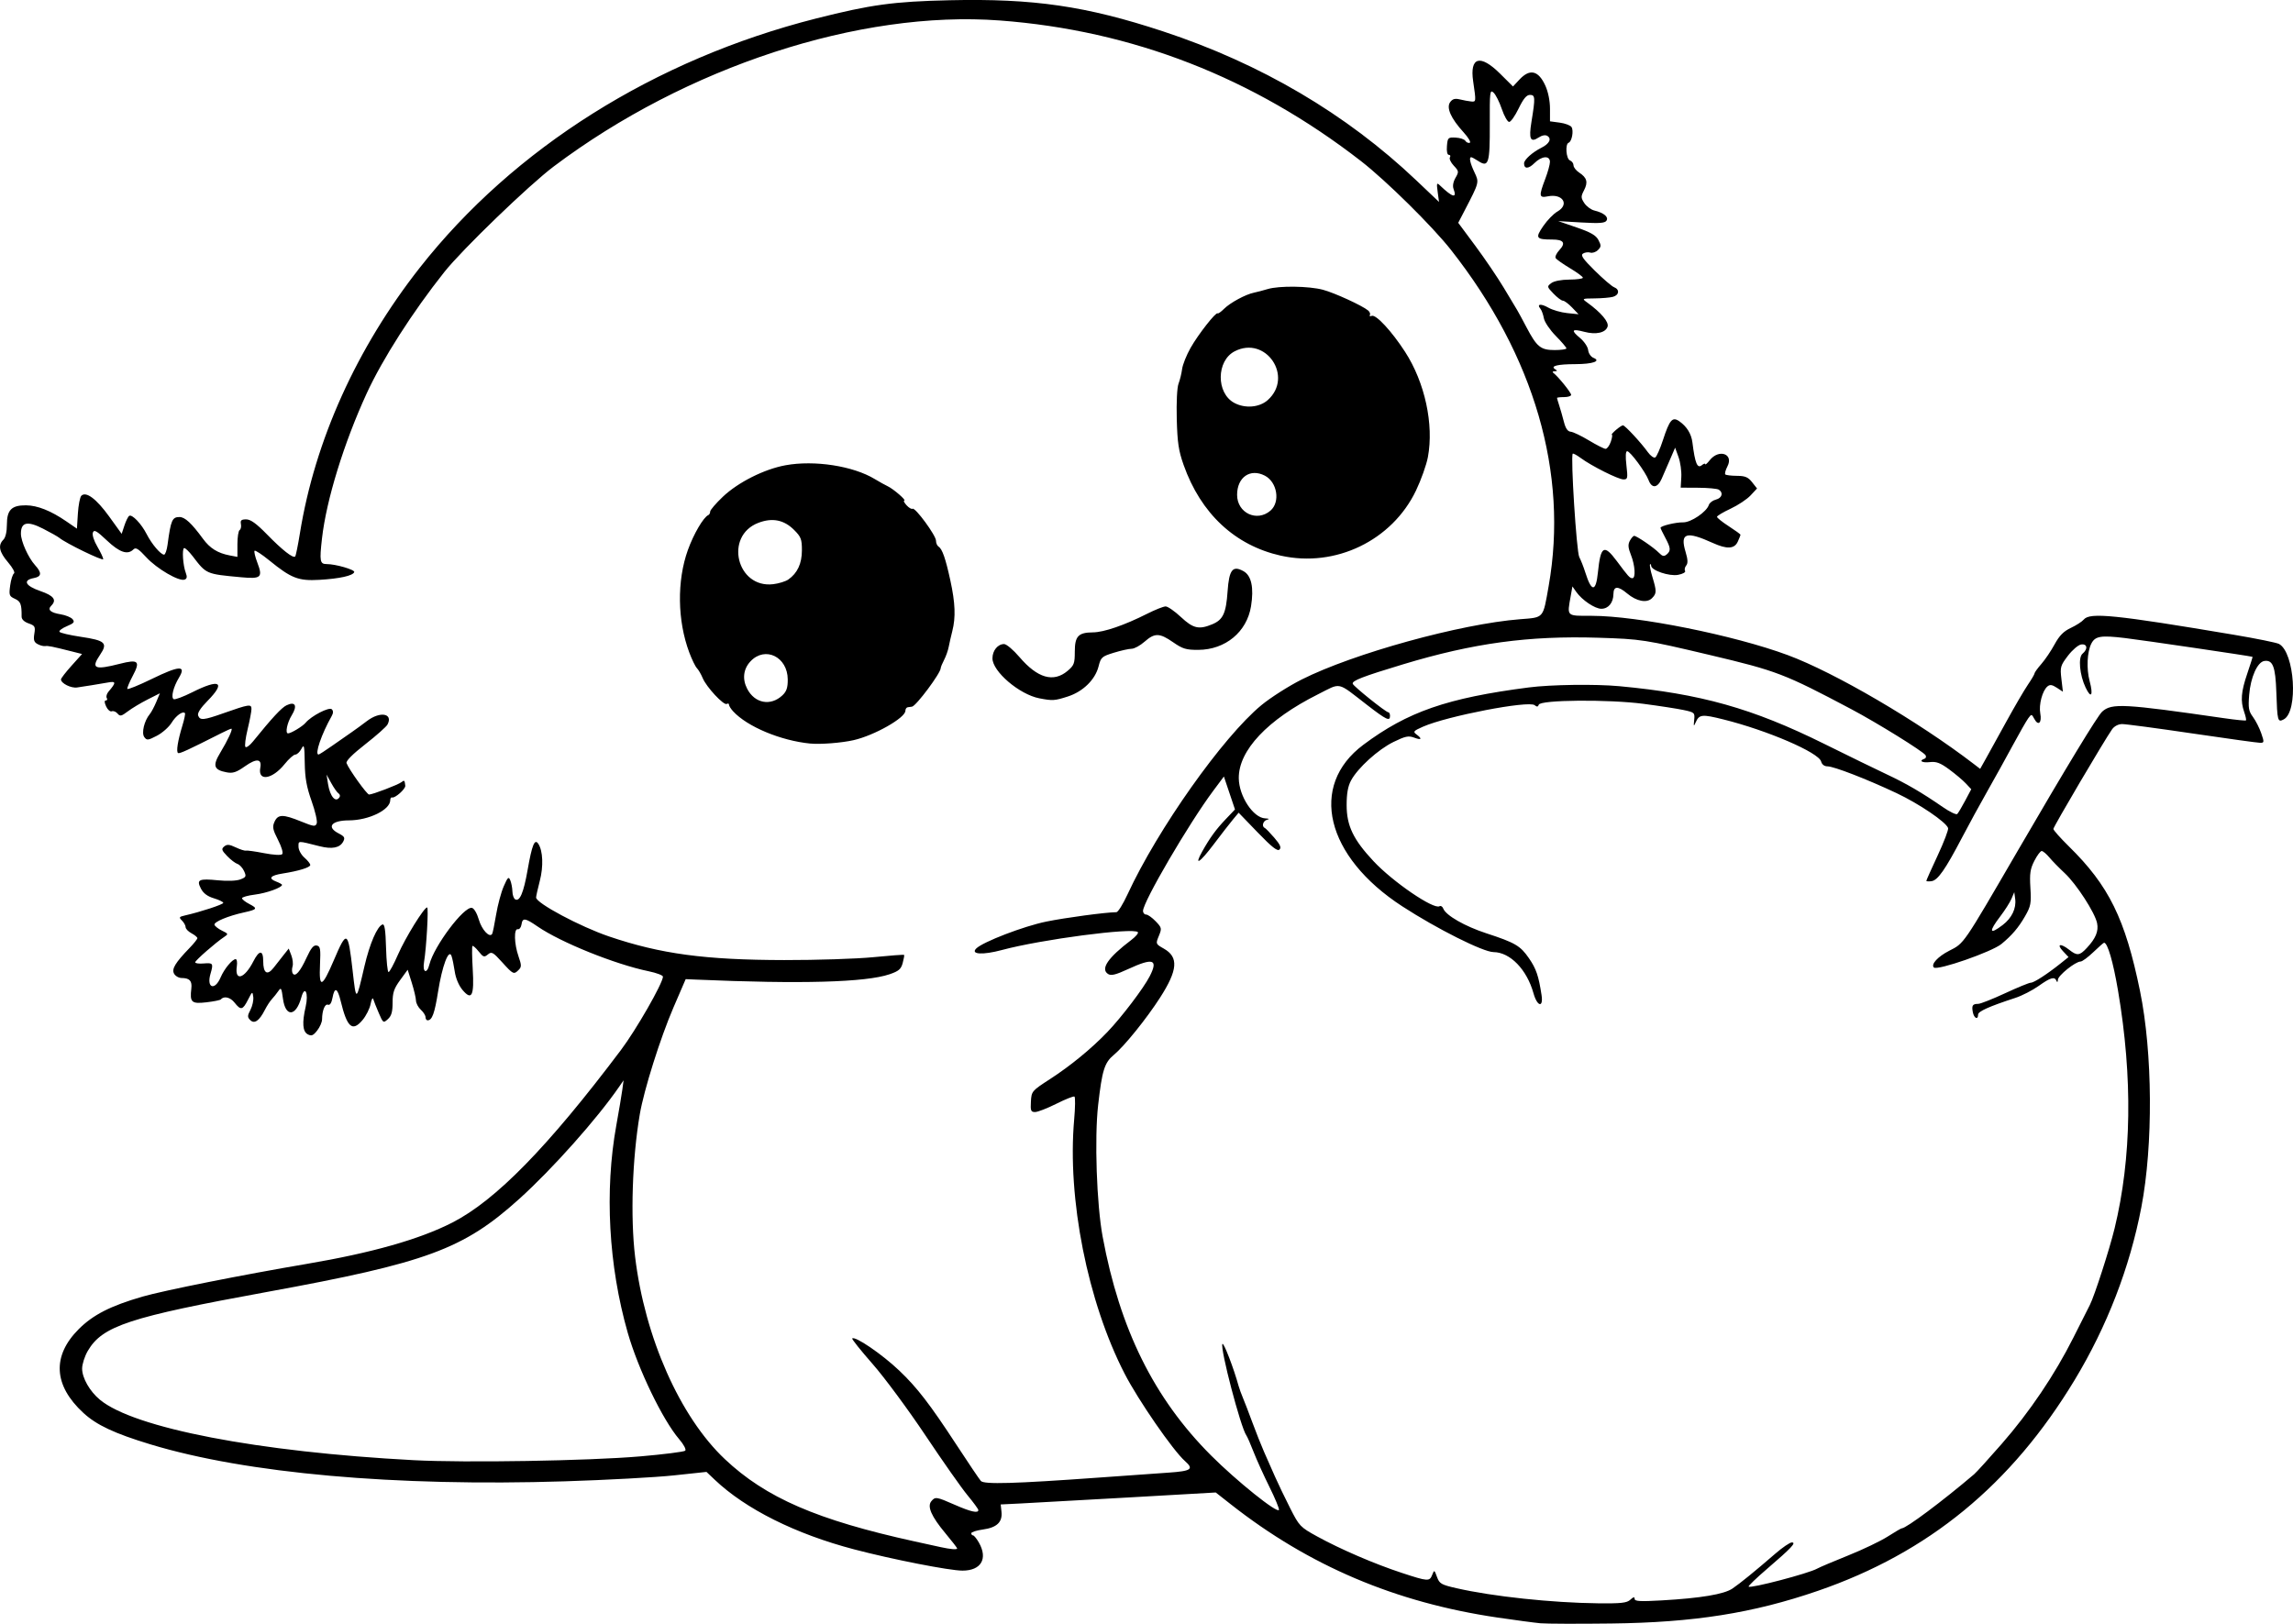 <?xml version="1.0" encoding="UTF-8" standalone="no"?>
<!-- Created with Inkscape (http://www.inkscape.org/) -->

<svg
   width="257.911mm"
   height="182.676mm"
   viewBox="0 0 257.911 182.676"
   version="1.1"
   id="svg5"
   xml:space="preserve"
   xmlns="http://www.w3.org/2000/svg"
   xmlns:svg="http://www.w3.org/2000/svg"><defs
     id="defs2" /><g
     id="layer1"
     transform="translate(59.68,-11.71)"><path
       style="fill:#000000;stroke-width:0.265"
       d="m 113.597,194.333 c -0.655,-0.059 -2.846,-0.352 -4.87,-0.65 -11.454,-1.689 -21.161,-5.812 -29.956,-12.724 l -1.706,-1.341 -9.846,0.562 c -5.415,0.309 -10.858,0.612 -12.094,0.673 l -2.248,0.111 0.088,0.834 c 0.121,1.157 -0.525,1.77 -2.095,1.986 -0.716,0.099 -1.302,0.287 -1.302,0.419 0,0.132 0.089,0.24 0.198,0.241 0.109,8e-4 0.407,0.368 0.661,0.815 1.032,1.814 0.245,3.153 -1.852,3.15 -1.465,-0.003 -7.883,-1.262 -12.186,-2.392 -6.587,-1.729 -12.195,-4.53 -15.67,-7.827 l -0.935,-0.887 -3.695,0.395 c -2.032,0.217 -7.546,0.516 -12.254,0.665 -19.076,0.604 -35.804,-0.888 -46.577,-4.154 -4.068,-1.233 -6.076,-2.175 -7.565,-3.548 -3.355,-3.093 -3.535,-6.403 -0.514,-9.424 1.611,-1.611 3.58,-2.615 7.173,-3.656 2.354,-0.682 11.271,-2.459 18.471,-3.68 7.318,-1.241 12.696,-2.768 16.369,-4.646 4.891,-2.501 10.774,-8.522 18.97,-19.415 1.714,-2.278 4.677,-7.448 4.727,-8.248 0.009,-0.153 -0.716,-0.429 -1.612,-0.614 -3.776,-0.78 -9.882,-3.242 -12.489,-5.035 -1.42,-0.977 -1.691,-1.01 -1.811,-0.224 -0.05,0.327 -0.237,0.566 -0.415,0.529 -0.456,-0.093 -0.411,1.649 0.08,3.058 0.346,0.993 0.348,1.189 0.015,1.521 -0.546,0.546 -0.609,0.516 -1.864,-0.87 -1.025,-1.132 -1.177,-1.215 -1.596,-0.868 -0.414,0.344 -0.523,0.308 -1.042,-0.343 -0.319,-0.4 -0.632,-0.674 -0.696,-0.61 -0.064,0.064 -0.05,1.228 0.031,2.586 0.181,3.02 -0.103,3.601 -1.152,2.355 -0.412,-0.489 -0.758,-1.313 -0.869,-2.069 -0.102,-0.691 -0.266,-1.48 -0.366,-1.754 -0.308,-0.848 -1.051,1.13 -1.508,4.011 -0.39,2.462 -0.672,3.234 -1.181,3.234 -0.128,0 -0.232,-0.16 -0.232,-0.356 0,-0.196 -0.238,-0.571 -0.529,-0.835 -0.291,-0.263 -0.536,-0.728 -0.545,-1.033 -0.009,-0.305 -0.223,-1.209 -0.475,-2.01 l -0.459,-1.455 -0.848,1.164 c -0.695,0.955 -0.848,1.411 -0.848,2.539 0,1.036 -0.13,1.492 -0.527,1.851 -0.515,0.466 -0.538,0.452 -1.027,-0.687 -0.275,-0.64 -0.555,-1.342 -0.621,-1.56 -0.066,-0.218 -0.2,0.025 -0.297,0.541 -0.097,0.516 -0.504,1.328 -0.903,1.804 -1.149,1.371 -1.741,0.857 -2.468,-2.147 -0.359,-1.484 -0.681,-1.606 -0.917,-0.349 -0.109,0.581 -0.291,0.861 -0.506,0.779 -0.346,-0.133 -0.66,0.645 -0.667,1.651 -0.002,0.308 -0.25,0.873 -0.551,1.256 -0.447,0.568 -0.642,0.646 -1.058,0.423 -0.579,-0.31 -0.654,-1.298 -0.235,-3.114 0.353,-1.531 -0.094,-2.471 -0.491,-1.032 -0.6,2.171 -1.786,2.24 -2.067,0.12 -0.16,-1.203 -0.212,-1.287 -0.523,-0.834 -0.19,0.277 -0.514,0.683 -0.72,0.901 -0.206,0.218 -0.561,0.763 -0.788,1.21 -0.626,1.23 -1.178,1.614 -1.647,1.145 -0.328,-0.328 -0.324,-0.482 0.026,-1.156 0.222,-0.428 0.364,-1.081 0.315,-1.451 -0.085,-0.644 -0.11,-0.631 -0.591,0.319 -0.592,1.17 -0.812,1.217 -1.514,0.325 -0.475,-0.604 -1.193,-0.775 -1.535,-0.365 -0.073,0.087 -0.809,0.236 -1.636,0.331 -1.671,0.192 -1.874,0.006 -1.69,-1.548 0.102,-0.864 -0.19,-1.18 -1.097,-1.187 -0.322,-0.002 -0.703,-0.224 -0.847,-0.492 -0.284,-0.53 0.132,-1.215 1.764,-2.907 0.473,-0.49 0.86,-0.978 0.86,-1.085 0,-0.106 -0.298,-0.353 -0.661,-0.547 -0.364,-0.195 -0.661,-0.504 -0.661,-0.687 0,-0.183 -0.184,-0.517 -0.408,-0.741 -0.368,-0.368 -0.335,-0.425 0.331,-0.577 1.8,-0.412 4.311,-1.238 4.311,-1.418 0,-0.108 -0.476,-0.339 -1.057,-0.514 -0.719,-0.216 -1.184,-0.562 -1.454,-1.085 -0.526,-1.018 -0.245,-1.154 1.931,-0.937 1.049,0.105 2.066,0.064 2.496,-0.1 0.658,-0.251 0.697,-0.338 0.423,-0.94 -0.166,-0.365 -0.502,-0.727 -0.745,-0.804 -0.243,-0.077 -0.766,-0.478 -1.161,-0.89 -0.621,-0.648 -0.665,-0.794 -0.326,-1.075 0.313,-0.26 0.574,-0.239 1.296,0.104 0.497,0.236 1.01,0.399 1.14,0.363 0.13,-0.036 1.048,0.092 2.041,0.286 1.055,0.206 1.903,0.254 2.041,0.117 0.138,-0.138 -0.056,-0.805 -0.466,-1.605 -0.599,-1.17 -0.656,-1.468 -0.393,-2.047 0.388,-0.852 0.947,-0.857 2.985,-0.029 1.423,0.578 1.613,0.602 1.76,0.22 0.091,-0.236 -0.168,-1.364 -0.574,-2.507 -0.564,-1.587 -0.747,-2.605 -0.773,-4.304 -0.031,-1.981 -0.072,-2.155 -0.374,-1.581 -0.187,0.355 -0.494,0.645 -0.683,0.645 -0.189,0 -0.733,0.484 -1.208,1.075 -1.389,1.729 -3.034,1.976 -2.735,0.41 0.196,-1.023 -0.419,-1.085 -1.715,-0.172 -0.972,0.685 -1.368,0.817 -2.063,0.687 -1.452,-0.272 -1.609,-0.741 -0.735,-2.191 0.874,-1.45 1.461,-2.719 1.258,-2.719 -0.077,0 -0.58,0.223 -1.119,0.496 -3.774,1.911 -4.706,2.339 -4.873,2.241 -0.232,-0.136 -0.036,-1.376 0.489,-3.097 0.216,-0.707 0.343,-1.335 0.283,-1.395 -0.259,-0.259 -1.009,0.286 -1.51,1.097 -0.298,0.482 -1.039,1.136 -1.646,1.452 -1.002,0.522 -1.132,0.536 -1.415,0.15 -0.336,-0.459 -0.008,-1.834 0.618,-2.587 0.174,-0.21 0.501,-0.823 0.726,-1.362 l 0.409,-0.98 -1.396,0.707 c -0.768,0.389 -1.767,0.99 -2.22,1.335 -0.71,0.541 -0.868,0.575 -1.144,0.243 -0.176,-0.212 -0.468,-0.328 -0.65,-0.258 -0.182,0.07 -0.468,-0.175 -0.636,-0.545 -0.202,-0.444 -0.213,-0.672 -0.032,-0.672 0.151,0 0.196,-0.127 0.101,-0.281 -0.096,-0.155 -0.002,-0.482 0.209,-0.728 0.87,-1.015 0.853,-1.188 -0.095,-1.01 -0.494,0.093 -1.314,0.23 -1.824,0.306 -0.509,0.075 -1.236,0.187 -1.615,0.249 -0.672,0.11 -1.824,-0.461 -1.824,-0.904 0,-0.122 0.533,-0.814 1.186,-1.54 l 1.186,-1.319 -1.119,-0.283 c -2.268,-0.573 -2.714,-0.662 -3.035,-0.609 -0.18,0.03 -0.56,-0.07 -0.843,-0.222 -0.407,-0.218 -0.485,-0.463 -0.371,-1.166 0.13,-0.804 0.068,-0.916 -0.646,-1.165 -0.495,-0.173 -0.789,-0.458 -0.786,-0.764 0.011,-1.398 -0.106,-1.707 -0.758,-2.004 -0.636,-0.29 -0.677,-0.407 -0.527,-1.501 0.089,-0.653 0.282,-1.26 0.427,-1.35 0.149,-0.092 -0.141,-0.636 -0.663,-1.247 -1.001,-1.169 -1.158,-1.922 -0.531,-2.549 0.245,-0.245 0.397,-0.894 0.397,-1.698 0,-1.649 0.521,-2.179 2.138,-2.171 1.295,0.006 2.817,0.613 4.578,1.825 l 1.161,0.799 0.109,-1.711 c 0.06,-0.941 0.234,-1.836 0.387,-1.989 0.527,-0.527 1.695,0.343 3.129,2.332 l 1.408,1.953 0.311,-0.942 c 0.171,-0.518 0.413,-1.006 0.538,-1.083 0.327,-0.202 1.37,0.893 1.967,2.066 0.566,1.111 1.576,2.3 1.954,2.3 0.134,0 0.31,-0.506 0.392,-1.124 0.365,-2.751 0.519,-3.109 1.341,-3.109 0.61,0 1.358,0.693 2.642,2.448 0.785,1.072 1.66,1.616 3.014,1.874 l 0.86,0.163 v -1.433 c 0,-0.788 0.112,-1.502 0.248,-1.586 0.137,-0.084 0.203,-0.389 0.147,-0.677 -0.08,-0.414 0.044,-0.524 0.591,-0.524 0.502,0 1.148,0.468 2.359,1.709 1.707,1.749 2.92,2.698 3.152,2.465 0.072,-0.072 0.311,-1.247 0.532,-2.612 1.688,-10.437 6.385,-20.846 13.48,-29.873 10.587,-13.47 26.438,-23.44 44.578,-28.04 6.148,-1.559 8.725,-1.912 15.003,-2.053 9.456,-0.213 15.371,0.649 24.023,3.502 10.994,3.625 20.606,9.281 28.484,16.762 l 2.555,2.426 -0.151,-1.123 c -0.135,-1.009 -0.109,-1.083 0.26,-0.73 1.419,1.357 1.94,1.492 1.527,0.393 -0.124,-0.329 -0.041,-0.801 0.218,-1.25 0.394,-0.681 0.384,-0.756 -0.193,-1.369 -0.335,-0.357 -0.531,-0.777 -0.434,-0.933 0.097,-0.156 0.042,-0.284 -0.121,-0.284 -0.18,0 -0.264,-0.388 -0.214,-0.992 0.078,-0.945 0.125,-0.99 0.978,-0.949 0.493,0.024 0.985,0.187 1.094,0.363 0.109,0.176 0.331,0.276 0.493,0.222 0.162,-0.054 -0.151,-0.587 -0.697,-1.185 -1.425,-1.56 -1.96,-2.767 -1.504,-3.391 0.265,-0.363 0.54,-0.439 1.094,-0.304 0.407,0.099 0.978,0.203 1.269,0.232 0.56,0.055 0.562,0.035 0.223,-2.266 -0.404,-2.745 0.786,-3.087 3.023,-0.868 l 1.456,1.445 0.732,-0.783 c 1.166,-1.249 2.13,-1.021 2.908,0.689 0.314,0.69 0.522,1.715 0.522,2.58 v 1.435 l 1.096,0.147 c 0.603,0.081 1.2,0.305 1.326,0.498 0.264,0.405 0.038,1.631 -0.325,1.762 -0.412,0.148 -0.284,1.824 0.152,1.992 0.218,0.084 0.397,0.332 0.397,0.551 0,0.22 0.288,0.588 0.639,0.818 0.877,0.575 1.015,1.079 0.543,1.991 -0.363,0.701 -0.359,0.841 0.034,1.442 0.24,0.366 0.749,0.741 1.131,0.834 1.066,0.259 1.621,0.721 1.364,1.136 -0.174,0.281 -0.791,0.327 -2.827,0.208 l -2.605,-0.152 2.08,0.715 c 1.585,0.545 2.167,0.882 2.446,1.415 0.32,0.61 0.312,0.754 -0.057,1.123 -0.233,0.233 -0.62,0.363 -0.859,0.289 -0.239,-0.074 -0.607,-0.027 -0.818,0.105 -0.302,0.19 -0.024,0.594 1.323,1.926 0.938,0.927 1.914,1.765 2.168,1.862 0.654,0.249 0.575,0.895 -0.132,1.084 -0.327,0.088 -1.25,0.166 -2.051,0.175 -1.44,0.015 -1.449,0.02 -0.833,0.467 1.556,1.127 2.451,2.187 2.286,2.706 -0.22,0.694 -1.308,0.936 -2.626,0.584 -1.399,-0.373 -1.534,-0.182 -0.483,0.687 0.47,0.389 0.886,1.005 0.924,1.369 0.038,0.365 0.304,0.756 0.593,0.873 0.9,0.365 -0.069,0.705 -2.023,0.71 -2.016,0.005 -2.853,0.211 -2.293,0.566 0.283,0.18 0.275,0.225 -0.044,0.232 -0.234,0.005 -0.288,0.088 -0.132,0.202 0.505,0.371 1.984,2.198 1.984,2.453 0,0.14 -0.357,0.255 -0.794,0.255 -0.437,0 -0.794,0.042 -0.794,0.093 0,0.051 0.113,0.438 0.252,0.86 0.138,0.422 0.374,1.248 0.524,1.835 0.188,0.736 0.424,1.079 0.76,1.105 0.268,0.02 1.193,0.462 2.056,0.982 0.862,0.52 1.705,0.946 1.873,0.946 0.168,2.6e-4 0.429,-0.357 0.582,-0.793 0.152,-0.437 0.205,-0.794 0.118,-0.794 -0.087,0 0.116,-0.238 0.451,-0.529 0.336,-0.291 0.696,-0.529 0.801,-0.529 0.227,0 2.017,1.93 2.8,3.017 0.304,0.422 0.681,0.689 0.837,0.592 0.156,-0.097 0.545,-0.978 0.865,-1.959 0.746,-2.288 1.062,-2.65 1.841,-2.104 0.842,0.59 1.349,1.41 1.47,2.379 0.296,2.367 0.553,2.98 1.067,2.553 0.205,-0.17 0.373,-0.22 0.373,-0.109 0,0.11 0.226,-0.086 0.501,-0.437 1.032,-1.312 2.731,-0.73 1.997,0.685 -0.215,0.414 -0.322,0.821 -0.239,0.905 0.084,0.084 0.67,0.155 1.304,0.159 0.929,0.006 1.26,0.144 1.708,0.715 l 0.557,0.708 -0.731,0.784 c -0.402,0.431 -1.416,1.104 -2.252,1.494 -0.837,0.391 -1.521,0.801 -1.521,0.911 0,0.11 0.595,0.587 1.323,1.058 0.728,0.471 1.323,0.903 1.323,0.958 0,0.056 -0.138,0.404 -0.307,0.775 -0.377,0.828 -1.213,0.873 -2.805,0.151 -3.01,-1.366 -3.712,-1.139 -3.07,0.995 0.26,0.866 0.281,1.291 0.073,1.541 -0.158,0.19 -0.214,0.464 -0.124,0.608 0.09,0.146 -0.26,0.342 -0.788,0.441 -1.001,0.188 -3.033,-0.502 -3.033,-1.03 0,-0.148 -0.055,-0.213 -0.123,-0.146 -0.067,0.067 0.052,0.702 0.265,1.409 0.49,1.63 0.485,1.86 -0.053,2.399 -0.573,0.572 -1.731,0.35 -2.781,-0.533 -1.038,-0.873 -1.539,-0.852 -1.549,0.065 -0.011,0.975 -0.569,1.654 -1.358,1.654 -0.726,0 -2.177,-0.977 -2.826,-1.903 l -0.428,-0.611 -0.188,1.058 c -0.419,2.364 -0.541,2.249 2.381,2.249 5.115,0 15.963,2.175 22.007,4.412 5.304,1.963 14.687,7.454 20.951,12.26 l 0.711,0.545 0.636,-1.134 c 0.35,-0.624 1.388,-2.503 2.306,-4.177 0.918,-1.673 2.009,-3.54 2.423,-4.149 0.415,-0.608 0.754,-1.188 0.754,-1.288 0,-0.1 0.344,-0.573 0.763,-1.052 0.42,-0.478 1.091,-1.471 1.49,-2.205 0.539,-0.99 1.013,-1.47 1.831,-1.855 0.607,-0.285 1.261,-0.708 1.452,-0.939 0.686,-0.826 3.514,-0.539 16.898,1.715 2.517,0.424 4.793,0.887 5.059,1.029 1.767,0.946 2.19,7.602 0.539,8.486 -0.686,0.367 -0.727,0.217 -0.839,-3.085 -0.097,-2.852 -0.396,-3.626 -1.35,-3.483 -0.777,0.116 -1.545,1.834 -1.704,3.81 -0.119,1.478 -0.058,1.835 0.424,2.486 0.309,0.418 0.729,1.244 0.933,1.836 0.346,1.004 0.338,1.075 -0.12,1.075 -0.27,0 -3.712,-0.476 -7.65,-1.058 -3.937,-0.582 -7.483,-1.055 -7.879,-1.05 -0.437,0.005 -0.882,0.239 -1.132,0.595 -0.869,1.237 -6.599,10.963 -6.599,11.201 0,0.137 0.784,1.02 1.743,1.962 4.504,4.424 6.336,8.15 8.001,16.267 1.427,6.958 1.492,17.342 0.15,24.339 -1.298,6.771 -3.857,13.397 -7.505,19.434 -7.123,11.788 -16.436,19.435 -28.883,23.718 -7.288,2.508 -13.945,3.559 -23.248,3.672 -3.711,0.045 -7.283,0.034 -7.938,-0.026 z m 10.099,-2.654 c 0.352,-0.318 0.484,-0.343 0.484,-0.092 0,0.275 0.624,0.31 3.038,0.172 4.406,-0.252 7.016,-0.689 7.967,-1.335 0.882,-0.6 2.518,-1.932 4.825,-3.929 0.798,-0.691 1.63,-1.257 1.848,-1.257 0.542,0 -0.021,0.602 -2.782,2.972 -1.205,1.035 -2.139,1.934 -2.075,1.998 0.229,0.229 6.754,-1.484 7.711,-2.024 0.277,-0.156 1.849,-0.824 3.493,-1.483 1.644,-0.659 3.641,-1.616 4.437,-2.125 0.796,-0.509 1.51,-0.926 1.586,-0.926 0.493,0 4.588,-3.062 8.139,-6.085 0.256,-0.218 1.655,-1.758 3.107,-3.422 3.141,-3.598 5.944,-7.753 8.043,-11.924 0.842,-1.673 1.683,-3.34 1.868,-3.704 0.518,-1.017 2.202,-6.233 2.777,-8.599 1.919,-7.898 2.05,-16.951 0.389,-26.758 -0.549,-3.24 -1.175,-5.389 -1.571,-5.389 -0.057,0 -0.6,0.476 -1.205,1.058 -0.606,0.582 -1.253,1.058 -1.437,1.058 -0.579,0 -2.531,1.569 -2.553,2.052 -0.013,0.276 -0.074,0.329 -0.154,0.131 -0.211,-0.523 -0.66,-0.396 -2.015,0.567 -0.695,0.494 -1.871,1.097 -2.614,1.34 -2.976,0.973 -4.191,1.519 -4.191,1.882 0,0.635 -0.459,0.42 -0.593,-0.277 -0.144,-0.753 -0.028,-0.932 0.604,-0.932 0.249,0 1.606,-0.536 3.017,-1.191 1.411,-0.655 2.718,-1.191 2.904,-1.191 0.355,0 1.838,-0.961 3.348,-2.169 l 0.892,-0.714 -0.634,-0.675 c -0.757,-0.805 -0.26,-0.908 0.709,-0.146 0.886,0.697 1.166,0.669 1.975,-0.198 1.011,-1.084 1.345,-1.886 1.164,-2.793 -0.235,-1.176 -2.322,-4.4 -3.646,-5.633 -0.627,-0.584 -1.407,-1.382 -1.733,-1.774 -0.326,-0.392 -0.711,-0.713 -0.855,-0.713 -0.144,0 -0.514,0.497 -0.824,1.104 -0.468,0.917 -0.543,1.433 -0.445,3.041 0.107,1.743 0.047,2.062 -0.603,3.195 -0.729,1.271 -1.466,2.138 -2.648,3.115 -1.076,0.889 -7.226,3.028 -7.608,2.647 -0.354,-0.354 0.449,-1.227 1.731,-1.882 1.698,-0.867 1.498,-0.575 7.688,-11.22 5.51,-9.474 8.986,-15.203 9.515,-15.682 1.069,-0.967 2.418,-0.894 13.693,0.737 1.31,0.19 2.425,0.302 2.478,0.25 0.053,-0.052 -0.036,-0.476 -0.198,-0.941 -0.436,-1.252 -0.354,-2.276 0.35,-4.34 0.347,-1.019 0.612,-1.86 0.588,-1.869 -0.221,-0.089 -12.301,-1.869 -14.331,-2.112 -2.73,-0.326 -3.363,-0.224 -3.797,0.614 -0.48,0.926 -0.569,2.84 -0.196,4.227 0.433,1.614 0.173,2.037 -0.45,0.731 -0.679,-1.424 -0.858,-3.392 -0.346,-3.817 0.63,-0.523 0.535,-1.134 -0.16,-1.033 -0.321,0.046 -0.989,0.617 -1.485,1.268 -0.844,1.109 -0.891,1.274 -0.733,2.614 l 0.168,1.431 -0.686,-0.449 c -0.525,-0.344 -0.771,-0.378 -1.051,-0.146 -0.57,0.473 -0.991,2.057 -0.808,3.036 0.198,1.057 -0.222,1.452 -0.665,0.625 -0.306,-0.572 -0.321,-0.574 -0.69,-0.074 -0.207,0.281 -0.986,1.642 -1.731,3.024 -0.745,1.382 -2.031,3.704 -2.857,5.159 -0.827,1.455 -2.121,3.826 -2.875,5.268 -1.864,3.562 -2.71,4.77 -3.41,4.871 -0.323,0.046 -0.587,0.029 -0.587,-0.039 0,-0.068 0.576,-1.356 1.279,-2.863 0.703,-1.507 1.229,-2.889 1.168,-3.072 -0.226,-0.676 -3.264,-2.736 -5.794,-3.929 -3.337,-1.573 -7.057,-3.015 -7.781,-3.015 -0.346,0 -0.619,-0.21 -0.706,-0.543 -0.265,-1.012 -6.038,-3.5 -10.985,-4.734 -2.433,-0.607 -2.729,-0.575 -3.133,0.343 -0.213,0.484 -0.237,0.443 -0.161,-0.28 0.086,-0.819 0.044,-0.858 -1.187,-1.122 -0.702,-0.15 -2.734,-0.464 -4.517,-0.697 -3.957,-0.517 -11.593,-0.453 -11.777,0.099 -0.084,0.251 -0.206,0.265 -0.462,0.053 -0.66,-0.548 -9.862,1.225 -12.565,2.421 -1.073,0.475 -1.145,0.561 -0.728,0.869 0.687,0.508 0.562,0.672 -0.273,0.357 -0.619,-0.234 -0.986,-0.156 -2.302,0.486 -1.735,0.846 -4.027,2.925 -4.788,4.342 -0.348,0.648 -0.493,1.467 -0.492,2.772 0.002,2.317 0.747,3.87 3.025,6.305 2.184,2.335 6.772,5.467 7.421,5.066 0.142,-0.088 0.332,0.03 0.421,0.263 0.295,0.769 2.418,1.987 4.842,2.78 3.254,1.063 3.83,1.401 4.804,2.818 0.808,1.175 1.082,1.976 1.41,4.134 0.223,1.462 -0.484,1.304 -0.906,-0.203 -0.751,-2.682 -2.629,-4.616 -4.497,-4.632 -1.169,-0.01 -6.364,-2.615 -10.259,-5.146 -8.631,-5.608 -10.552,-13.566 -4.386,-18.174 4.978,-3.721 9.435,-5.267 18.604,-6.454 2.498,-0.323 7.493,-0.392 10.196,-0.141 9.155,0.852 14.967,2.488 23.019,6.476 2.765,1.37 5.947,2.922 7.071,3.449 2.181,1.023 3.953,2.057 6.272,3.661 0.792,0.548 1.531,0.905 1.642,0.794 0.111,-0.111 0.511,-0.784 0.889,-1.495 l 0.687,-1.293 -0.607,-0.649 c -0.334,-0.357 -1.176,-1.068 -1.872,-1.579 -1.009,-0.742 -1.45,-0.908 -2.183,-0.823 -0.869,0.101 -1.278,-0.152 -0.607,-0.375 0.171,-0.057 0.229,-0.237 0.128,-0.4 -0.266,-0.43 -5.449,-3.643 -8.377,-5.194 -7.507,-3.975 -8.354,-4.299 -15.875,-6.078 -7.342,-1.737 -7.714,-1.794 -12.568,-1.946 -7.814,-0.243 -14.044,0.605 -21.93,2.986 -4.568,1.379 -5.8,1.857 -5.676,2.2 0.111,0.306 3.718,3.196 3.992,3.198 0.109,8e-4 0.198,0.18 0.198,0.398 0,0.654 -0.388,0.472 -2.558,-1.202 -3.487,-2.691 -2.868,-2.557 -5.559,-1.207 -5.654,2.835 -8.931,6.314 -8.893,9.44 0.025,2.019 1.625,4.449 2.971,4.51 0.448,0.02 0.521,0.072 0.215,0.152 -0.461,0.12 -0.643,0.752 -0.265,0.92 0.109,0.049 0.595,0.549 1.079,1.113 0.659,0.767 0.804,1.1 0.577,1.323 -0.226,0.223 -0.848,-0.266 -2.448,-1.924 l -2.145,-2.222 -0.639,0.767 c -0.352,0.422 -1.33,1.683 -2.174,2.802 -1.578,2.092 -2.236,2.496 -1.278,0.784 0.86,-1.536 1.545,-2.476 2.65,-3.636 l 1.03,-1.082 -0.624,-1.853 -0.624,-1.853 -1.207,1.618 c -2.736,3.667 -7.89,12.488 -7.89,13.504 0,0.223 0.156,0.406 0.347,0.406 0.191,0 0.674,0.341 1.074,0.758 0.691,0.721 0.708,0.801 0.358,1.654 -0.366,0.889 -0.362,0.899 0.569,1.427 1.677,0.951 1.564,2.407 -0.428,5.507 -1.522,2.369 -4.022,5.466 -5.205,6.447 -1.05,0.871 -1.317,1.725 -1.762,5.638 -0.423,3.718 -0.168,11.182 0.507,14.817 1.933,10.421 5.79,18.201 12.204,24.617 2.882,2.883 7.475,6.565 7.626,6.114 0.047,-0.141 -0.437,-1.309 -1.075,-2.595 -0.638,-1.286 -1.438,-3.053 -1.777,-3.926 -0.339,-0.873 -0.704,-1.707 -0.81,-1.852 -0.636,-0.873 -2.982,-9.833 -2.696,-10.296 0.136,-0.22 1.278,2.746 1.824,4.74 0.08,0.291 0.296,0.886 0.481,1.323 0.185,0.437 0.666,1.687 1.068,2.778 0.402,1.091 0.994,2.58 1.314,3.307 0.321,0.728 0.87,1.972 1.221,2.766 0.351,0.794 1.118,2.391 1.705,3.55 1.032,2.037 1.133,2.142 3.043,3.192 2.622,1.441 6.43,3.082 9.495,4.091 2.977,0.98 3.146,0.991 3.446,0.226 0.226,-0.577 0.243,-0.569 0.538,0.24 0.278,0.762 0.471,0.873 2.205,1.269 4.064,0.928 10.704,1.636 15.903,1.696 2.599,0.03 3.239,-0.041 3.638,-0.402 z m -75.716,-5.766 c 0,-0.065 -0.603,-0.843 -1.34,-1.728 -1.563,-1.878 -2.052,-2.997 -1.566,-3.583 0.439,-0.529 0.563,-0.51 2.641,0.402 1.794,0.788 2.646,0.979 2.646,0.593 0,-0.11 -0.543,-0.854 -1.207,-1.654 -0.664,-0.799 -2.797,-3.835 -4.74,-6.745 -1.943,-2.91 -4.619,-6.528 -5.946,-8.039 -1.327,-1.511 -2.358,-2.802 -2.291,-2.868 0.308,-0.308 3.349,1.768 5.286,3.61 2.008,1.908 3.445,3.774 6.432,8.343 1.336,2.044 2.574,3.879 2.75,4.077 0.361,0.405 3.76,0.307 13.341,-0.384 2.91,-0.21 6.393,-0.457 7.739,-0.55 2.599,-0.179 2.908,-0.393 1.877,-1.304 -1.344,-1.188 -5.248,-6.842 -6.788,-9.831 -4.162,-8.08 -6.466,-19.692 -5.674,-28.594 0.121,-1.357 0.135,-2.519 0.032,-2.583 -0.103,-0.064 -1.021,0.302 -2.039,0.813 -1.018,0.511 -2.093,0.929 -2.389,0.929 -0.471,0 -0.53,-0.147 -0.47,-1.179 0.067,-1.161 0.1,-1.2 2.17,-2.542 2.293,-1.487 4.633,-3.408 6.422,-5.272 1.604,-1.671 4.091,-4.947 4.779,-6.295 0.967,-1.897 0.379,-2.092 -2.421,-0.801 -1.414,0.652 -1.931,0.779 -2.27,0.56 -0.882,-0.569 -0.021,-1.833 2.606,-3.824 0.508,-0.385 0.842,-0.784 0.742,-0.887 -0.522,-0.539 -10.87,0.823 -15.286,2.011 -2.151,0.579 -3.559,0.498 -2.895,-0.166 0.747,-0.747 5.338,-2.511 7.886,-3.031 2.171,-0.442 6.63,-1.041 7.889,-1.059 0.177,-0.003 0.74,-0.908 1.251,-2.013 3.387,-7.331 10.728,-17.708 15.049,-21.274 1.04,-0.858 3.083,-2.159 4.54,-2.892 5.839,-2.936 17.856,-6.253 24.563,-6.78 2.713,-0.213 2.56,-0.035 3.213,-3.744 2.233,-12.677 -1.6,-25.867 -10.986,-37.799 -2.097,-2.665 -7.299,-7.803 -10.118,-9.992 -12.118,-9.41 -25.731,-14.711 -40.639,-15.825 -15.745,-1.177 -35.283,5.22 -50.167,16.425 -2.791,2.101 -10.288,9.335 -12.303,11.872 -3.567,4.49 -6.969,9.812 -8.743,13.677 -2.561,5.581 -4.528,11.97 -5.019,16.304 -0.29,2.564 -0.233,2.879 0.528,2.879 1.01,0 3.189,0.633 3.1,0.9 -0.136,0.408 -1.638,0.742 -3.928,0.874 -2.355,0.135 -3.159,-0.177 -5.619,-2.18 -0.835,-0.68 -1.584,-1.172 -1.663,-1.093 -0.079,0.079 0.06,0.678 0.309,1.33 0.638,1.672 0.43,1.86 -1.823,1.651 -3.958,-0.367 -3.901,-0.343 -5.441,-2.356 -0.423,-0.553 -0.861,-0.97 -0.971,-0.926 -0.254,0.101 -0.13,1.948 0.186,2.78 0.175,0.459 0.14,0.664 -0.129,0.767 -0.62,0.238 -3.127,-1.222 -4.308,-2.508 -0.89,-0.969 -1.186,-1.151 -1.447,-0.891 -0.651,0.651 -1.557,0.347 -2.985,-1.003 -1.151,-1.088 -1.439,-1.251 -1.577,-0.892 -0.098,0.255 0.112,0.919 0.498,1.577 0.367,0.625 0.666,1.263 0.666,1.417 0,0.253 -4.198,-1.783 -4.937,-2.395 -0.169,-0.14 -0.987,-0.602 -1.818,-1.027 -1.779,-0.91 -2.505,-0.75 -2.505,0.553 0,0.861 0.828,2.703 1.598,3.552 0.778,0.858 0.736,1.277 -0.142,1.443 -1.285,0.242 -0.969,0.878 0.728,1.462 1.517,0.522 1.874,1.002 1.227,1.649 -0.45,0.45 -0.088,0.783 1.048,0.965 0.566,0.091 1.174,0.339 1.351,0.551 0.266,0.321 0.156,0.455 -0.646,0.791 -0.532,0.222 -0.904,0.506 -0.827,0.63 0.077,0.124 1.152,0.376 2.389,0.56 2.772,0.412 3.077,0.698 2.171,2.032 -1.047,1.541 -0.617,1.735 2.226,1.006 2.091,-0.536 2.338,-0.305 1.455,1.356 -0.374,0.704 -0.648,1.364 -0.609,1.467 0.039,0.103 1.293,-0.408 2.786,-1.135 3.075,-1.498 3.866,-1.536 3.03,-0.144 -0.641,1.066 -0.931,2.233 -0.606,2.434 0.135,0.083 1.078,-0.267 2.096,-0.778 3.092,-1.552 3.807,-1.154 1.726,0.96 -0.805,0.818 -1.172,1.389 -1.067,1.663 0.217,0.566 0.6,0.53 2.863,-0.268 2.873,-1.013 3.134,-1.052 3.135,-0.47 2.65e-4,0.272 -0.195,1.301 -0.434,2.287 -0.239,0.986 -0.348,1.879 -0.243,1.984 0.106,0.105 0.482,-0.165 0.835,-0.602 2.164,-2.672 3.223,-3.815 3.784,-4.085 0.986,-0.474 1.256,0.041 0.589,1.12 -0.517,0.837 -0.763,2.039 -0.417,2.039 0.33,0 1.638,-0.789 1.969,-1.188 0.643,-0.775 2.659,-1.816 2.951,-1.524 0.182,0.182 0.179,0.428 -0.011,0.763 -1.147,2.028 -1.935,4.331 -1.481,4.331 0.074,0 0.759,-0.44 1.521,-0.977 0.762,-0.537 1.744,-1.222 2.181,-1.521 0.437,-0.3 1.222,-0.872 1.745,-1.272 1.464,-1.122 2.963,-0.873 2.317,0.385 -0.127,0.248 -1.249,1.245 -2.493,2.217 -1.447,1.13 -2.211,1.898 -2.12,2.134 0.277,0.721 2.294,3.533 2.535,3.533 0.39,0 3.274,-1.102 3.638,-1.391 0.329,-0.261 0.363,-0.23 0.435,0.398 0.042,0.362 -1.16,1.43 -1.488,1.323 -0.112,-0.036 -0.204,0.1 -0.204,0.303 0,1.087 -2.408,2.266 -4.643,2.273 -1.973,0.006 -2.564,0.742 -1.173,1.461 0.676,0.35 0.756,0.492 0.522,0.93 -0.377,0.704 -1.242,0.873 -2.651,0.519 -2.533,-0.637 -2.373,-0.64 -2.373,0.058 0,0.358 0.294,0.9 0.661,1.22 0.364,0.316 0.661,0.69 0.661,0.831 0,0.276 -1.296,0.676 -3.115,0.962 -1.372,0.216 -1.647,0.55 -0.738,0.896 0.373,0.142 0.677,0.311 0.677,0.377 0,0.307 -1.739,0.933 -3.046,1.096 -0.799,0.1 -1.452,0.284 -1.452,0.409 0,0.125 0.368,0.418 0.818,0.65 0.975,0.504 0.903,0.617 -0.599,0.947 -1.802,0.395 -3.421,1.076 -3.317,1.395 0.052,0.16 0.434,0.457 0.848,0.658 0.718,0.35 0.73,0.383 0.245,0.702 -0.939,0.619 -3.244,2.633 -3.265,2.854 -0.012,0.12 0.425,0.18 0.971,0.133 1.041,-0.09 1.094,-0.007 0.75,1.169 -0.467,1.601 0.487,1.929 1.143,0.393 0.407,-0.955 1.308,-2.046 1.689,-2.046 0.137,0 0.196,0.359 0.131,0.799 -0.256,1.747 0.864,1.408 1.868,-0.566 0.651,-1.279 1.1,-1.282 1.1,-0.006 0,1.363 0.459,1.653 1.17,0.739 0.303,-0.39 0.809,-1.034 1.125,-1.433 l 0.575,-0.724 0.292,0.763 c 0.16,0.419 0.221,0.984 0.136,1.254 -0.086,0.271 -0.078,0.618 0.017,0.772 0.279,0.452 0.837,-0.18 1.568,-1.777 0.492,-1.074 0.785,-1.425 1.132,-1.356 0.41,0.082 0.456,0.35 0.372,2.169 -0.125,2.707 0.231,2.592 1.551,-0.502 1.474,-3.455 1.601,-3.384 2.121,1.181 0.401,3.525 0.388,3.53 1.329,-0.519 0.59,-2.538 1.44,-4.504 2.031,-4.696 0.235,-0.076 0.342,0.63 0.397,2.626 0.042,1.502 0.168,2.731 0.281,2.731 0.113,0 0.594,-0.893 1.069,-1.984 0.821,-1.886 2.927,-5.292 3.273,-5.292 0.176,0 -0.082,4.546 -0.35,6.152 -0.196,1.173 0.322,1.399 0.604,0.265 0.513,-2.06 3.878,-6.543 4.779,-6.366 0.242,0.048 0.573,0.61 0.784,1.333 0.333,1.143 1.21,2.078 1.496,1.594 0.065,-0.11 0.265,-1.087 0.446,-2.173 0.181,-1.086 0.565,-2.514 0.854,-3.175 0.457,-1.045 0.554,-1.132 0.742,-0.672 0.119,0.291 0.225,0.85 0.235,1.241 0.01,0.392 0.146,0.79 0.301,0.886 0.513,0.317 0.958,-0.724 1.408,-3.295 0.5,-2.854 0.798,-3.575 1.212,-2.934 0.514,0.793 0.581,2.531 0.162,4.15 -0.23,0.888 -0.419,1.734 -0.419,1.88 0,0.63 4.967,3.282 8.202,4.38 5.806,1.97 10.792,2.642 19.711,2.658 3.638,0.007 8.146,-0.14 10.017,-0.325 1.872,-0.185 3.431,-0.301 3.466,-0.256 0.035,0.044 -0.039,0.457 -0.163,0.916 -0.186,0.688 -0.446,0.91 -1.472,1.26 -2.682,0.914 -9.976,1.116 -21.758,0.602 l -1.178,-0.051 -1.369,3.175 c -1.484,3.443 -3.327,9.291 -3.794,12.039 -0.845,4.971 -1.061,11.555 -0.527,16.007 1.089,9.083 5.049,18.017 10.094,22.777 4.614,4.353 10.38,6.852 21.368,9.263 1.091,0.239 2.401,0.526 2.91,0.638 1.129,0.247 1.852,0.304 1.852,0.145 z M 31.444,95.361 c -3.32,-0.328 -7.073,-1.898 -8.665,-3.627 -0.255,-0.277 -0.464,-0.611 -0.464,-0.743 0,-0.132 -0.112,-0.17 -0.249,-0.086 -0.33,0.204 -2.288,-1.894 -2.706,-2.901 -0.181,-0.437 -0.475,-0.943 -0.653,-1.124 -0.178,-0.182 -0.564,-0.976 -0.86,-1.766 -1.341,-3.585 -1.402,-8.058 -0.155,-11.53 0.645,-1.797 1.757,-3.697 2.297,-3.925 0.115,-0.049 0.209,-0.228 0.209,-0.398 0,-0.17 0.642,-0.92 1.427,-1.666 1.708,-1.623 4.654,-3.104 7.039,-3.541 3.266,-0.598 7.607,0.073 10.054,1.554 0.509,0.308 1.164,0.672 1.455,0.809 0.648,0.305 2.149,1.61 1.852,1.61 -0.118,0 -0.002,0.235 0.259,0.523 0.26,0.288 0.566,0.466 0.679,0.396 0.295,-0.182 2.634,3.006 2.634,3.59 0,0.268 0.126,0.565 0.281,0.661 0.421,0.26 0.795,1.33 1.338,3.826 0.55,2.53 0.611,4.135 0.216,5.689 -0.148,0.582 -0.331,1.386 -0.407,1.786 -0.076,0.4 -0.308,1.055 -0.517,1.455 -0.209,0.4 -0.38,0.819 -0.381,0.931 -0.004,0.557 -2.762,4.255 -3.227,4.327 -0.118,0.018 -0.334,0.048 -0.479,0.066 -0.146,0.018 -0.265,0.198 -0.265,0.399 0,0.795 -3.5,2.778 -5.835,3.306 -1.359,0.308 -3.731,0.491 -4.881,0.377 z m -3.122,-5.423 c 0.465,-0.437 0.607,-0.856 0.602,-1.782 -0.012,-2.553 -2.549,-3.791 -4.19,-2.044 -0.802,0.854 -0.941,1.983 -0.378,3.079 0.849,1.653 2.642,1.991 3.966,0.747 z m 0.664,-13.029 c 1.027,-0.719 1.528,-1.795 1.53,-3.285 0.002,-1.252 -0.1,-1.517 -0.877,-2.294 -1.139,-1.139 -2.45,-1.4 -4.017,-0.802 -3.871,1.478 -2.436,7.402 1.672,6.904 0.628,-0.076 1.389,-0.312 1.692,-0.523 z m 28.228,13.362 c -2.243,-0.438 -5.265,-3.019 -5.265,-4.497 0,-0.874 0.596,-1.606 1.31,-1.606 0.263,0 1.04,0.658 1.727,1.462 2.031,2.377 3.822,2.893 5.41,1.557 0.729,-0.613 0.814,-0.838 0.814,-2.154 0,-1.75 0.391,-2.168 2.044,-2.18 1.226,-0.009 3.539,-0.803 6.087,-2.09 0.903,-0.456 1.842,-0.829 2.086,-0.829 0.244,0 1.016,0.536 1.716,1.191 1.383,1.293 2.031,1.443 3.532,0.816 1.21,-0.506 1.549,-1.234 1.72,-3.699 0.17,-2.447 0.573,-2.955 1.798,-2.268 0.885,0.496 1.174,1.854 0.84,3.936 -0.465,2.893 -2.883,4.895 -5.932,4.911 -1.368,0.007 -1.759,-0.111 -2.826,-0.852 -1.532,-1.064 -2.07,-1.075 -3.219,-0.066 -0.497,0.437 -1.151,0.794 -1.454,0.794 -0.302,0 -1.201,0.2 -1.996,0.445 -1.358,0.418 -1.463,0.512 -1.722,1.538 -0.376,1.492 -1.747,2.835 -3.459,3.388 -1.481,0.478 -1.72,0.493 -3.21,0.202 z m 27.175,-16.045 c -5.164,-1.155 -9.003,-4.737 -10.939,-10.21 -0.565,-1.598 -0.702,-2.512 -0.771,-5.175 -0.049,-1.89 0.034,-3.539 0.2,-3.969 0.156,-0.404 0.337,-1.144 0.402,-1.644 0.065,-0.5 0.493,-1.571 0.952,-2.381 0.865,-1.526 2.858,-4.068 3.043,-3.883 0.058,0.058 0.38,-0.169 0.716,-0.504 0.691,-0.691 2.424,-1.63 3.361,-1.821 0.345,-0.07 1.043,-0.254 1.552,-0.408 1.28,-0.388 4.629,-0.345 6.219,0.079 1.294,0.345 4.411,1.775 5.081,2.331 0.185,0.154 0.273,0.384 0.194,0.511 -0.079,0.127 0.019,0.17 0.216,0.094 0.475,-0.182 2.247,1.732 3.744,4.046 2.231,3.449 3.253,8.163 2.568,11.841 -0.163,0.873 -0.765,2.567 -1.338,3.764 -2.695,5.63 -9.064,8.7 -15.199,7.328 z m -1.168,-5.071 c 1.124,-0.971 0.761,-3.21 -0.637,-3.933 -1.64,-0.848 -3.118,0.175 -3.118,2.159 0,2.041 2.228,3.094 3.755,1.775 z m -0.306,-12.437 c 2.938,-2.633 -0.225,-7.294 -3.723,-5.486 -2.064,1.067 -2.097,4.69 -0.054,5.799 1.218,0.661 2.84,0.526 3.777,-0.313 z M 12.282,175.562 c 2.681,-0.231 4.98,-0.522 5.109,-0.646 0.133,-0.129 -0.158,-0.684 -0.678,-1.291 -1.86,-2.173 -4.613,-7.874 -5.789,-11.986 -2.155,-7.539 -2.617,-15.955 -1.28,-23.344 0.292,-1.612 0.594,-3.407 0.672,-3.989 l 0.142,-1.058 -0.487,0.708 c -2.48,3.608 -7.524,9.275 -11.24,12.627 -6.29,5.675 -10.393,7.189 -28.396,10.477 -15.473,2.826 -18.493,3.819 -20.135,6.62 -0.355,0.605 -0.644,1.506 -0.643,2.003 0.002,1.056 0.854,2.548 1.997,3.498 3.843,3.193 17.775,5.878 35.308,6.804 5.778,0.305 19.638,0.074 25.42,-0.424 z M 165.578,115.775 c 1.027,-0.784 1.548,-1.872 1.405,-2.938 l -0.102,-0.756 -0.315,0.742 c -0.173,0.408 -0.732,1.288 -1.242,1.956 -1.352,1.77 -1.256,2.147 0.253,0.996 z M -21.484,101.384 c 0.084,-0.135 0.03,-0.322 -0.119,-0.414 -0.149,-0.092 -0.513,-0.606 -0.809,-1.143 l -0.538,-0.975 0.167,1.058 c 0.226,1.432 0.872,2.165 1.299,1.473 z M 120.05,76.101 c 0.306,-2.988 0.681,-3.21 2.13,-1.26 1.291,1.737 1.456,1.918 1.746,1.918 0.392,0 0.301,-1.46 -0.163,-2.62 -0.321,-0.802 -0.349,-1.17 -0.123,-1.593 0.162,-0.302 0.382,-0.55 0.488,-0.55 0.286,0 2.225,1.326 2.787,1.907 0.382,0.394 0.566,0.435 0.86,0.191 0.499,-0.414 0.473,-0.731 -0.155,-1.902 -0.291,-0.543 -0.529,-1.038 -0.529,-1.1 0,-0.217 1.727,-0.635 2.539,-0.615 0.877,0.022 2.646,-1.175 2.897,-1.96 0.077,-0.24 0.433,-0.51 0.792,-0.6 0.693,-0.174 0.869,-0.782 0.324,-1.119 -0.181,-0.112 -1.218,-0.208 -2.306,-0.214 l -1.977,-0.011 0.069,-1.191 c 0.038,-0.655 -0.103,-1.667 -0.313,-2.249 l -0.382,-1.058 -0.569,1.323 c -0.313,0.728 -0.74,1.71 -0.949,2.183 -0.461,1.043 -1.1,1.11 -1.464,0.153 -0.358,-0.941 -2.074,-3.262 -2.413,-3.262 -0.172,0 -0.202,0.571 -0.084,1.587 0.17,1.462 0.143,1.587 -0.333,1.587 -0.581,0 -3.589,-1.508 -4.813,-2.414 -0.44,-0.325 -0.842,-0.54 -0.893,-0.478 -0.252,0.309 0.425,11.024 0.735,11.623 0.188,0.364 0.492,1.138 0.675,1.72 0.708,2.248 1.195,2.249 1.425,0.003 z m -3.542,-25.196 c 0,-0.104 -0.54,-0.737 -1.199,-1.407 -0.663,-0.673 -1.262,-1.561 -1.339,-1.985 -0.076,-0.422 -0.25,-0.901 -0.386,-1.065 -0.449,-0.541 0.044,-0.609 0.895,-0.124 0.461,0.263 1.413,0.537 2.115,0.609 l 1.277,0.132 -0.732,-0.764 c -0.402,-0.42 -0.866,-0.764 -1.029,-0.764 -0.164,0 -0.64,-0.357 -1.059,-0.794 -0.741,-0.774 -0.748,-0.804 -0.248,-1.182 0.309,-0.233 1.119,-0.391 2.034,-0.396 0.837,-0.005 1.521,-0.1 1.521,-0.211 0,-0.112 -0.65,-0.592 -1.445,-1.067 -0.795,-0.475 -1.522,-0.988 -1.615,-1.14 -0.094,-0.151 0.093,-0.555 0.414,-0.898 0.752,-0.8 0.493,-1.191 -0.788,-1.191 -1.838,0 -1.951,-0.166 -1.024,-1.514 0.453,-0.658 1.164,-1.391 1.58,-1.627 1.403,-0.798 0.619,-2.056 -1.07,-1.718 -0.989,0.198 -1.021,-0.023 -0.286,-1.956 0.291,-0.766 0.529,-1.629 0.529,-1.918 0,-0.751 -0.932,-0.677 -1.749,0.14 -0.66,0.66 -1.162,0.671 -1.162,0.025 0,-0.41 0.927,-1.245 1.95,-1.758 0.898,-0.45 1.182,-1.014 0.671,-1.331 -0.229,-0.141 -0.602,-0.072 -0.993,0.184 -0.916,0.6 -1.111,0.171 -0.798,-1.758 0.448,-2.759 0.432,-3.041 -0.169,-3.041 -0.382,0 -0.734,0.422 -1.267,1.521 -0.406,0.837 -0.887,1.521 -1.07,1.521 -0.183,0 -0.554,-0.653 -0.826,-1.452 -0.271,-0.799 -0.691,-1.631 -0.932,-1.849 -0.406,-0.367 -0.437,-0.106 -0.421,3.556 0.019,4.401 -0.136,4.902 -1.283,4.15 -0.366,-0.24 -0.729,-0.436 -0.807,-0.436 -0.266,0 -0.124,0.661 0.365,1.695 0.543,1.147 0.552,1.11 -1.11,4.31 l -0.714,1.374 1.926,2.594 c 1.059,1.427 2.497,3.547 3.195,4.711 0.698,1.164 1.377,2.295 1.509,2.514 0.132,0.218 0.601,1.085 1.043,1.926 1.167,2.222 1.599,2.572 3.169,2.572 0.728,0 1.323,-0.085 1.323,-0.189 z"
       id="path312" /></g></svg>
